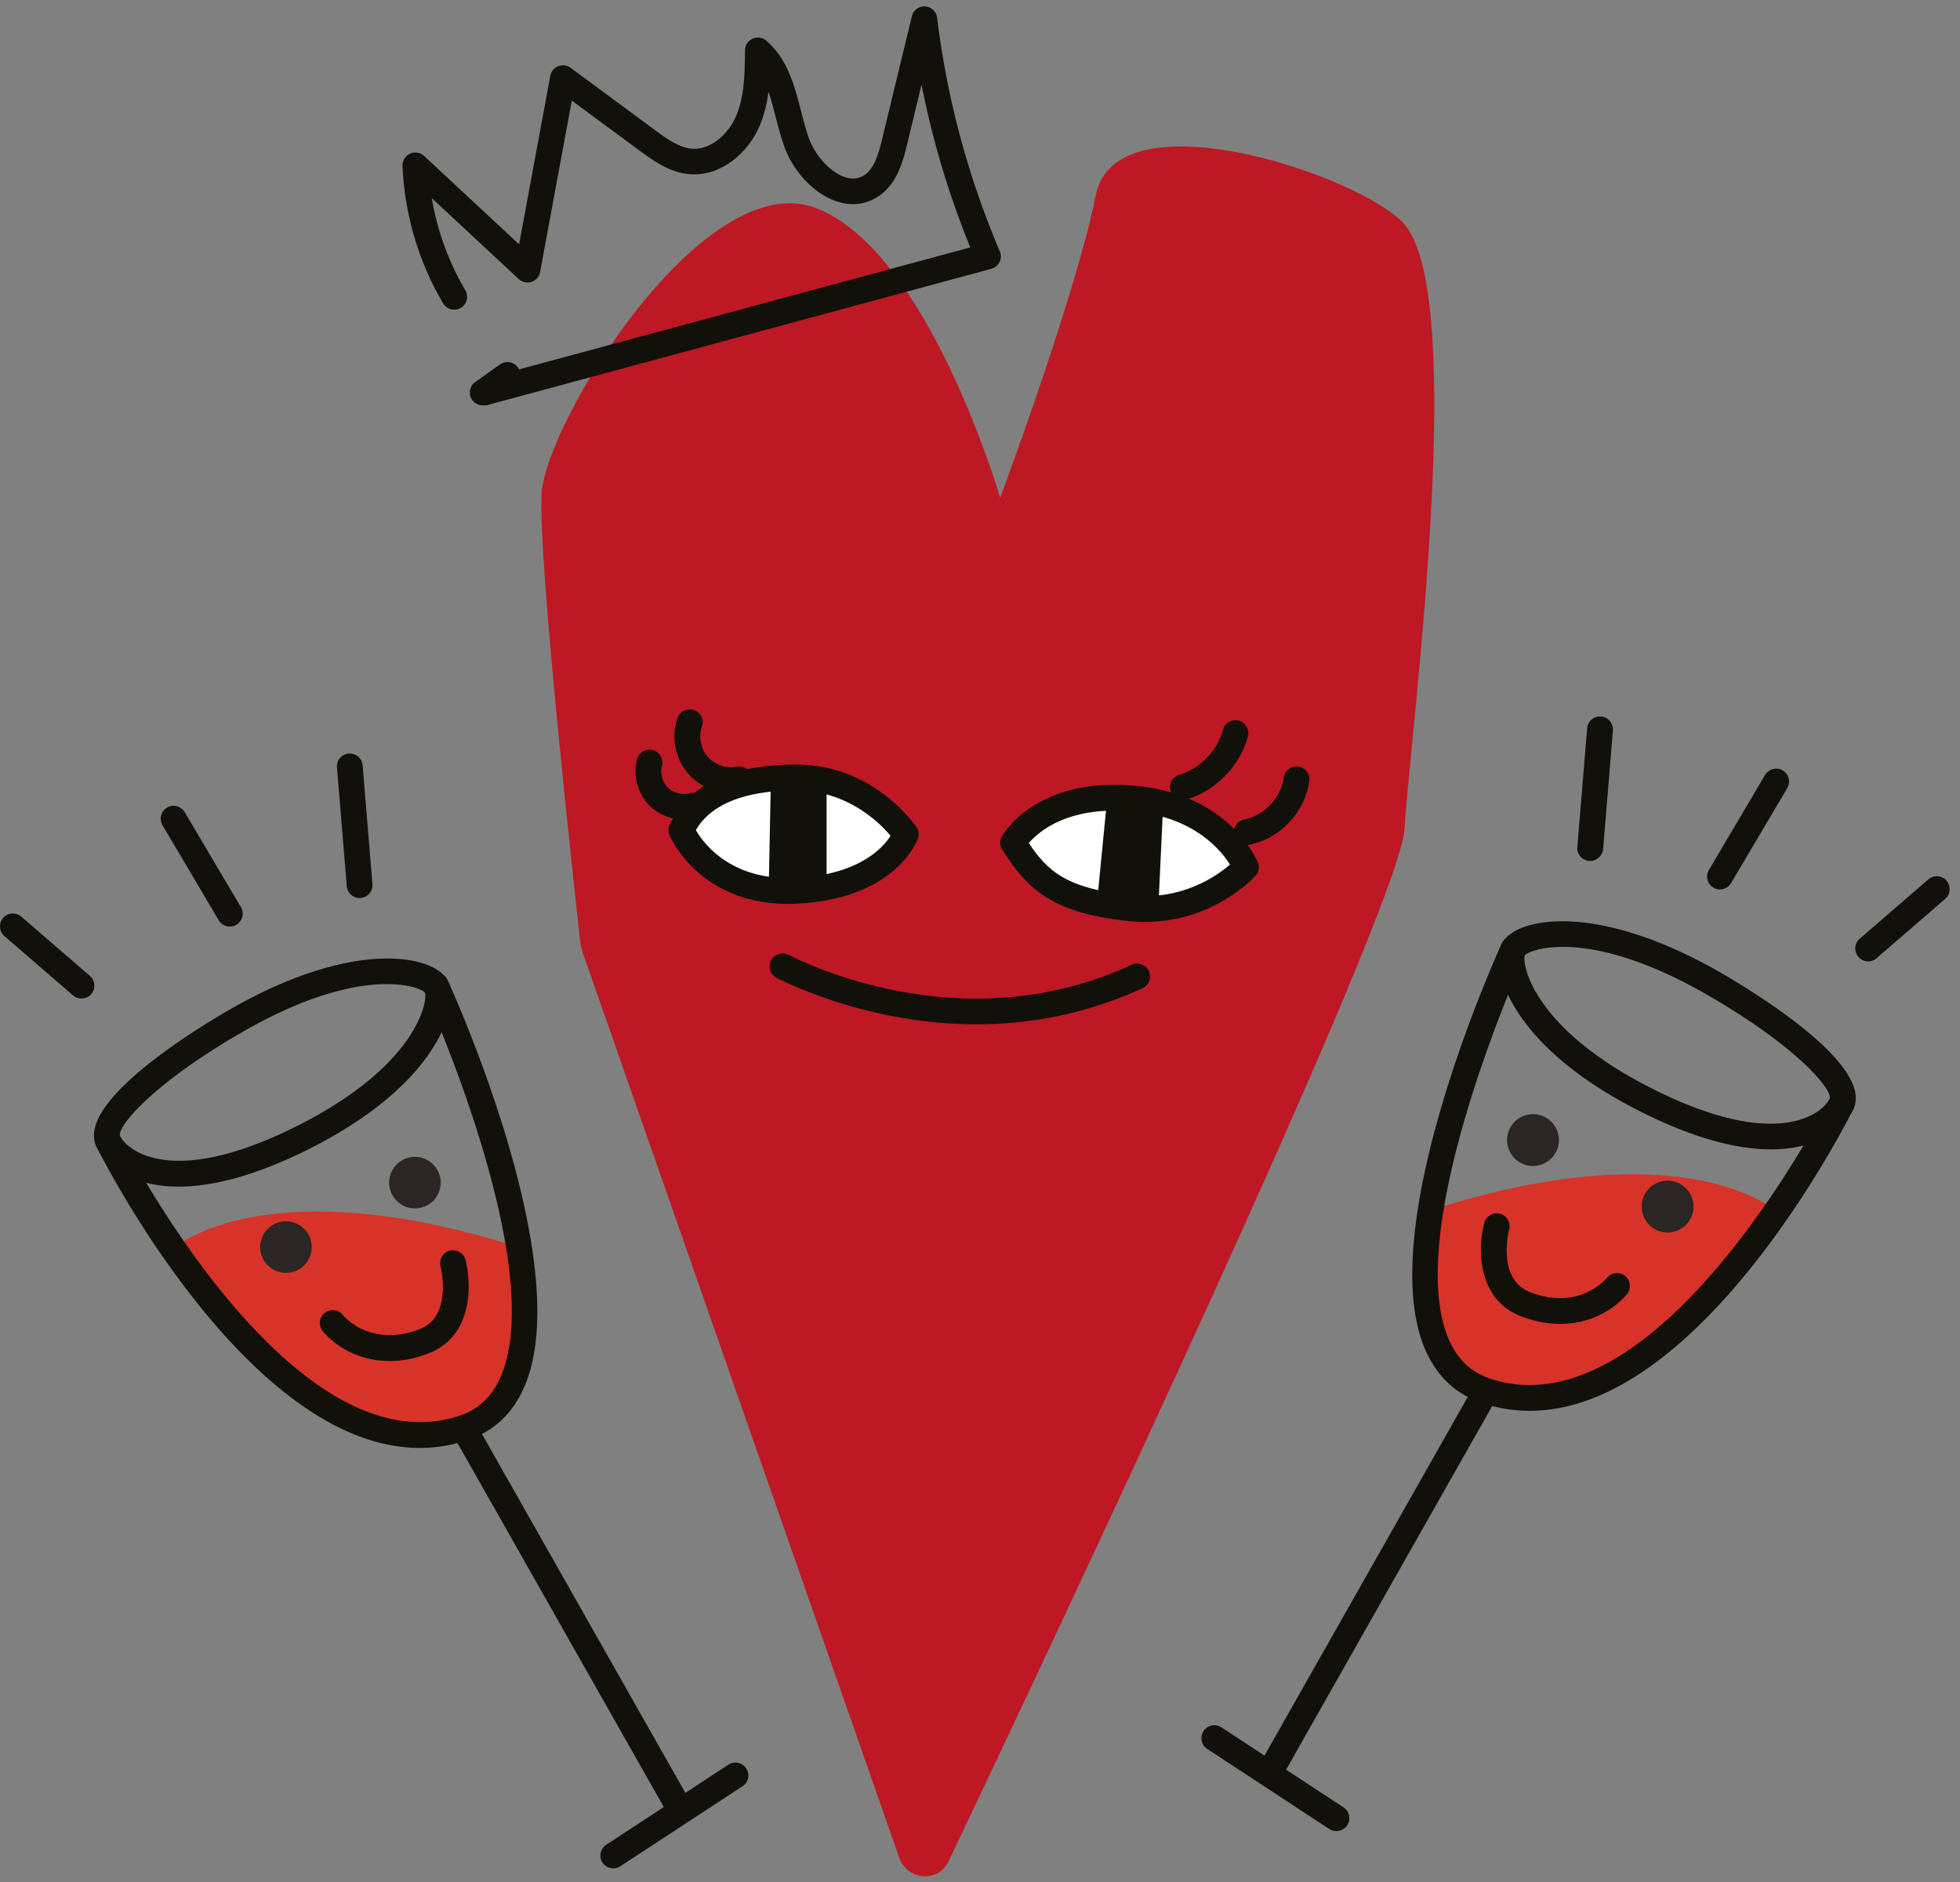 <svg width="152" height="146" fill="none" xmlns="http://www.w3.org/2000/svg"><rect width="100%" height="100%" fill="#808080" stroke="none"/><path d="M77.565 38.611s-5.6-19.21-14.31-22.48c-8.71-3.27-20.94 16.62-21.25 22.16-.29 5.13 2.57 30.94 2.99 34.73.04.32.1.61.21.91l24.53 70.16c.62 1.76 3.03 1.97 3.83.28 7.92-16.65 35.02-73.96 35.36-80.11.4-7.2 5.12-41.96-.23-47.1-4.01-3.86-22.17-9.73-23.71-2.04-1.53 7.7-7.42 23.49-7.42 23.49z" fill="#BD1823"/><path d="M78.566 65.362s2.32-4.18 9.67-3.39c6.48.7 8.38 5.29 8.38 5.29s-3.39 3.79-9.03 3.19c-5.63-.6-7.22-2.3-9.02-5.09zm-8.33-.629s-2.98-4.42-8.51-4.42c-5.52 0-7.95 1.99-8.89 4.09 0 0 2.15 5.08 9.06 4.69 6.91-.39 8.34-4.36 8.34-4.36z" fill="#fff"/><path d="M88.804 71.512c-.43 0-.87-.02-1.32-.07-6.18-.65-7.94-2.71-9.76-5.54-.2-.31-.21-.7-.03-1.02.11-.2 2.72-4.76 10.66-3.9 6.99.75 9.11 5.69 9.19 5.9.15.35.08.76-.18 1.05-.14.15-3.28 3.58-8.56 3.58zm-9.02-6.12c1.45 2.17 2.92 3.53 7.92 4.06 3.92.41 6.62-1.47 7.68-2.39-.71-1.14-2.76-3.61-7.24-4.09-5.16-.56-7.54 1.47-8.36 2.42z" fill="#12100B"/><path d="M86.367 61.871l-.8 8.28 3.76.35.39-8.29-3.35-.34z" fill="#12100B"/><path d="M89.324 71.002h-.05l-3.76-.35a.499.499 0 01-.34-.18.542.542 0 01-.11-.37l.81-8.28c.01-.13.08-.26.18-.34.1-.08.23-.12.37-.11l3.34.34c.26.03.46.26.45.52l-.39 8.29a.51.51 0 01-.5.48zm-3.22-1.3l2.74.25.34-7.29-2.37-.24-.71 7.28zm-24.959.41c-6.88 0-9.13-5.1-9.22-5.33-.11-.25-.1-.54.01-.8.96-2.13 3.43-4.68 9.81-4.68 5.99 0 9.2 4.66 9.33 4.86.18.26.22.6.11.9-.07.19-1.75 4.6-9.22 5.02-.29.02-.56.03-.82.03zm-7.18-5.72c.63 1.08 2.81 3.99 7.88 3.7 4.78-.27 6.62-2.32 7.22-3.26-.88-1.05-3.38-3.52-7.33-3.52-3.94 0-6.61 1.06-7.77 3.08z" fill="#12100B"/><path d="M60.283 60.361l-.17 8.71 3.49-.16v-8.42l-3.32-.13z" fill="#12100B"/><path d="M60.113 69.572a.5.5 0 01-.35-.14c-.1-.1-.15-.23-.15-.37l.17-8.71c0-.13.06-.26.16-.35.1-.09.22-.15.36-.14l3.32.13c.27.01.48.23.48.5v8.42c0 .27-.21.49-.48.5l-3.49.16h-.02zm.66-8.69l-.15 7.67 2.48-.11v-7.46l-2.33-.1zm14.941 18.57c-7.27 0-13.08-2.44-15.28-3.5l-.11-.06a.998.998 0 01.02-1.87c.41-.15.7-.01.98.13 3.19 1.55 14.52 6.19 26.44.68.5-.23 1.1-.01 1.33.49.23.5.01 1.1-.49 1.33-4.5 2.07-8.91 2.8-12.89 2.8z" fill="#12100B"/><path d="M110.863 93.901s-1.52 11.5 3.39 13.55c4.91 2.04 9.35.79 14.62-3.42s8.1-8.89 8.87-10.02c-1.18-1.22-9.06-5.86-26.88-.11z" fill="#D73328"/><path d="M118.644 109.432c-1.23 0-2.47-.19-3.72-.61-2.02-.67-3.49-2.06-4.39-4.12-4.09-9.42 5.53-30.65 5.94-31.55a1.003 1.003 0 011.82.84c-.1.21-9.67 21.32-5.93 29.92.67 1.54 1.71 2.52 3.19 3.02 13.14 4.38 26.23-21.49 26.36-21.75.25-.49.85-.69 1.34-.45.49.25.7.85.45 1.34-.51 1.03-11.82 23.36-25.06 23.36z" fill="#12100B"/><path d="M137.347 89.152c-2.28 0-5.38-.63-9.51-2.63-8.73-4.22-10.87-8.86-11.38-10.65-.34-1.18-.3-2.19.1-2.83 1.19-1.89 7.39-3.1 17.01 2.48 2.79 1.62 11.77 7.16 10.16 10.53-.2.42-1.01 1.83-3.23 2.61-.8.28-1.84.49-3.15.49zm-19.1-15.05c-.22.66.61 5.85 10.45 10.62 5.9 2.86 9.31 2.69 11.13 2.05 1.52-.53 2-1.41 2.08-1.58.14-.75-2.54-3.98-9.36-7.94-9.22-5.36-13.84-3.64-14.3-3.15zm-19.663 64.179a1 1 0 01-.87-1.49l16.66-29.4a1 1 0 011.74.98l-16.66 29.4c-.18.32-.52.51-.87.51z" fill="#12100B"/><path d="M103.643 142.032c-.19 0-.38-.05-.55-.16l-9.47-6.21c-.46-.3-.59-.92-.29-1.39a1 1 0 011.38-.29l9.48 6.21c.46.3.59.92.29 1.39-.19.29-.51.45-.84.45z" fill="#12100B"/><path d="M117.375 88.432c0 .84.68 1.51 1.51 1.51s1.51-.68 1.51-1.51-.68-1.51-1.51-1.51-1.51.68-1.51 1.51z" fill="#2B2523"/><path d="M118.885 90.442a2.01 2.01 0 110-4.02 2.01 2.01 0 010 4.02zm0-3.02c-.56 0-1.01.45-1.01 1.01s.45 1.01 1.01 1.01 1.01-.45 1.01-1.01-.45-1.01-1.01-1.01zm8.92 6.17c0 .84.68 1.51 1.51 1.51s1.51-.68 1.51-1.51-.68-1.51-1.51-1.51-1.51.67-1.51 1.51z" fill="#2B2523"/><path d="M129.326 95.602a2.01 2.01 0 110-4.02 2.01 2.01 0 010 4.02zm0-3.02c-.56 0-1.01.45-1.01 1.01s.45 1.01 1.01 1.01 1.01-.45 1.01-1.01-.46-1.01-1.01-1.01z" fill="#2B2523"/><path d="M120.995 102.692c-.95 0-1.98-.18-3.08-.61-3.38-1.33-3.32-5.31-2.81-7.23.14-.53.69-.85 1.22-.71s.85.69.71 1.22c-.04.17-.95 3.86 1.61 4.86 3.68 1.44 5.77-.85 5.99-1.12.35-.42.99-.47 1.41-.12.42.36.47.99.12 1.41-1.03 1.21-2.85 2.3-5.17 2.3zm2.319-35.91h-.08a.998.998 0 01-.91-1.08l.76-9.21c.05-.55.52-.96 1.08-.91.55.04.96.53.92 1.08l-.76 9.21c-.06.51-.5.91-1.01.91zm10.071 2.209a.96.96 0 01-.51-.14c-.47-.28-.63-.89-.35-1.37l4.36-7.37c.28-.47.89-.63 1.37-.35.47.28.63.89.35 1.37l-4.36 7.37c-.19.31-.52.49-.86.49zm11.499 5.581c-.28 0-.56-.12-.76-.35a.998.998 0 01.1-1.41l5.32-4.6a.998.998 0 011.41.1c.36.42.32 1.05-.1 1.41l-5.32 4.6a.93.93 0 01-.65.25z" fill="#12100B"/><path d="M40.345 96.792s1.52 11.5-3.39 13.55c-4.91 2.04-9.35.79-14.62-3.42s-8.1-8.89-8.87-10.02c1.18-1.23 9.06-5.86 26.88-.11z" fill="#D73328"/><path d="M32.556 112.312c-13.24 0-24.55-22.32-25.07-23.36a.993.993 0 01.45-1.34c.5-.25 1.1-.05 1.34.45.13.26 13.23 26.12 26.36 21.75 1.48-.49 2.52-1.48 3.19-3.02 3.74-8.61-5.83-29.71-5.93-29.92-.23-.5-.01-1.1.49-1.33.5-.23 1.1-.01 1.33.49.41.9 10.04 22.13 5.94 31.55-.89 2.06-2.37 3.45-4.39 4.12-1.24.42-2.48.61-3.71.61z" fill="#12100B"/><path d="M13.865 92.042c-1.32 0-2.35-.21-3.16-.49-2.21-.78-3.03-2.19-3.23-2.61-1.6-3.37 7.38-8.91 10.16-10.53 9.61-5.58 15.82-4.37 17.01-2.48.4.64.44 1.65.1 2.83-.51 1.8-2.65 6.43-11.38 10.66-4.12 1.98-7.22 2.62-9.5 2.62zm16.13-15.71c-2.35 0-6.1.76-11.34 3.8-6.83 3.96-9.5 7.19-9.36 7.96.07.15.56 1.03 2.08 1.56 1.82.64 5.23.8 11.13-2.05 9.85-4.77 10.68-9.96 10.45-10.62-.19-.21-1.17-.65-2.96-.65zm22.628 64.83c-.35 0-.69-.18-.87-.51l-16.66-29.4a1 1 0 011.74-.98l16.66 29.4a1 1 0 01-.87 1.49z" fill="#12100B"/><path d="M47.564 144.922c-.33 0-.65-.16-.84-.45a1 1 0 01.29-1.38l9.47-6.21c.46-.3 1.08-.17 1.39.29a1 1 0 01-.29 1.38l-9.48 6.21c-.17.11-.36.16-.54.16z" fill="#12100B"/><path d="M33.676 91.732c0 .83-.67 1.5-1.5 1.5s-1.5-.67-1.5-1.5.67-1.5 1.5-1.5 1.5.68 1.5 1.5z" fill="#2B2523"/><path d="M32.176 93.732c-1.1 0-2-.9-2-2s.9-2 2-2 2 .9 2 2c0 1.11-.89 2-2 2zm0-3c-.55 0-1 .45-1 1s.45 1 1 1 1-.45 1-1-.45-1-1-1zm-8.5 6c0 .83-.67 1.5-1.5 1.5s-1.5-.67-1.5-1.5.67-1.5 1.5-1.5 1.5.68 1.5 1.5z" fill="#2B2523"/><path d="M22.176 98.732c-1.1 0-2-.9-2-2s.9-2 2-2 2 .9 2 2c0 1.11-.89 2-2 2zm0-3c-.55 0-1 .45-1 1s.45 1 1 1 1-.45 1-1-.45-1-1-1z" fill="#2B2523"/><path d="M30.215 105.572c-2.32 0-4.14-1.09-5.17-2.3a.999.999 0 111.52-1.3c1.02 1.2 3.2 2.21 5.99 1.12 2.58-1.01 1.62-4.82 1.61-4.86-.14-.53.18-1.08.71-1.22.54-.13 1.08.18 1.22.71.5 1.92.56 5.9-2.81 7.23-1.08.44-2.12.62-3.07.62zm-2.322-35.911c-.52 0-.95-.4-1-.92l-.76-9.21a.998.998 0 111.99-.17l.76 9.21a.998.998 0 01-.91 1.08c-.02.01-.05.01-.08.01zm-10.07 2.211c-.34 0-.67-.17-.86-.49l-4.36-7.37c-.28-.48-.12-1.09.35-1.37s1.09-.12 1.37.35l4.36 7.37c.28.48.12 1.09-.35 1.37-.16.1-.33.14-.51.14zm-11.508 5.58c-.23 0-.46-.08-.65-.24l-5.32-4.6a.998.998 0 01-.1-1.41c.36-.42.99-.46 1.41-.1l5.32 4.6c.42.36.46.99.1 1.41-.2.23-.48.34-.76.34zm85.419-15.4c-.43 0-.83-.28-.96-.71a.988.988 0 01.67-1.24c1.63-.49 2.96-1.86 3.4-3.5.14-.53.69-.85 1.22-.71s.85.69.71 1.22c-.61 2.3-2.48 4.22-4.76 4.9-.09.03-.19.04-.28.04zm4.961 3.49c-.47 0-.89-.33-.98-.81a.994.994 0 01.79-1.17c1.53-.3 2.84-1.69 3.05-3.24.07-.55.57-.94 1.12-.86.55.07.93.57.86 1.12-.31 2.4-2.27 4.48-4.65 4.94-.06.02-.12.02-.19.02zm-43.639-1.961c-.98 0-1.95-.38-2.66-1.07a3.78 3.78 0 01-.99-3.62c.14-.54.69-.86 1.22-.71.53.14.85.69.71 1.22-.15.58.03 1.26.46 1.69.43.42 1.11.6 1.69.44a.995.995 0 011.23.7.995.995 0 01-.7 1.23c-.3.08-.63.12-.96.12zm3.658-2.07c-1.26 0-2.52-.55-3.35-1.51-1.01-1.16-1.33-2.86-.82-4.31.18-.52.75-.79 1.28-.61.52.18.8.75.61 1.27-.27.78-.09 1.72.44 2.34.54.62 1.44.94 2.25.78a.993.993 0 011.17.79 1 1 0 01-.79 1.17c-.26.06-.53.08-.79.08zM37.436 31.442a.997.997 0 01-.58-1.81l1.91-1.36c.45-.32 1.08-.22 1.4.23l.09.15 34.99-9.46a68.737 68.737 0 01-3.78-12.63l-1.12 4.65c-.38 1.55-.86 3.13-2.26 4.04-.97.63-2.09.75-3.25.35-1.72-.59-3.35-2.32-4.04-4.31-.25-.72-.44-1.46-.63-2.18-.18-.69-.35-1.37-.57-2-.12.95-.35 1.9-.75 2.8-.86 1.9-2.92 3.84-5.44 3.59-1.54-.15-2.78-1.07-3.78-1.8l-5.28-3.9-2.46 13.29a.994.994 0 01-1.66.55l-6.74-6.27c.42 2.51 1.31 4.95 2.6 7.14.28.48.12 1.09-.35 1.37-.48.28-1.09.12-1.37-.35a22.937 22.937 0 01-3.15-10.66c-.02-.41.21-.78.58-.95.37-.17.8-.1 1.1.18l7.36 6.85 2.42-13.07c.06-.34.3-.62.62-.75.32-.12.68-.08.96.13l6.57 4.85c.84.62 1.8 1.32 2.79 1.42 1.46.14 2.83-1.11 3.42-2.42.71-1.57.72-3.42.74-5.21 0-.39.23-.74.59-.9a1 1 0 011.07.16c1.65 1.44 2.18 3.49 2.69 5.47.18.71.36 1.38.58 2.02.48 1.39 1.66 2.69 2.8 3.08.57.2 1.06.15 1.51-.14.78-.5 1.11-1.62 1.4-2.83l2.3-9.5c.11-.47.55-.79 1.03-.76.48.03.88.4.93.88.76 6.24 2.4 12.33 4.86 18.11a1.002 1.002 0 01-.66 1.36l-39.16 10.59c-.1-.01-.19 0-.28 0z" fill="#12100B"/></svg>